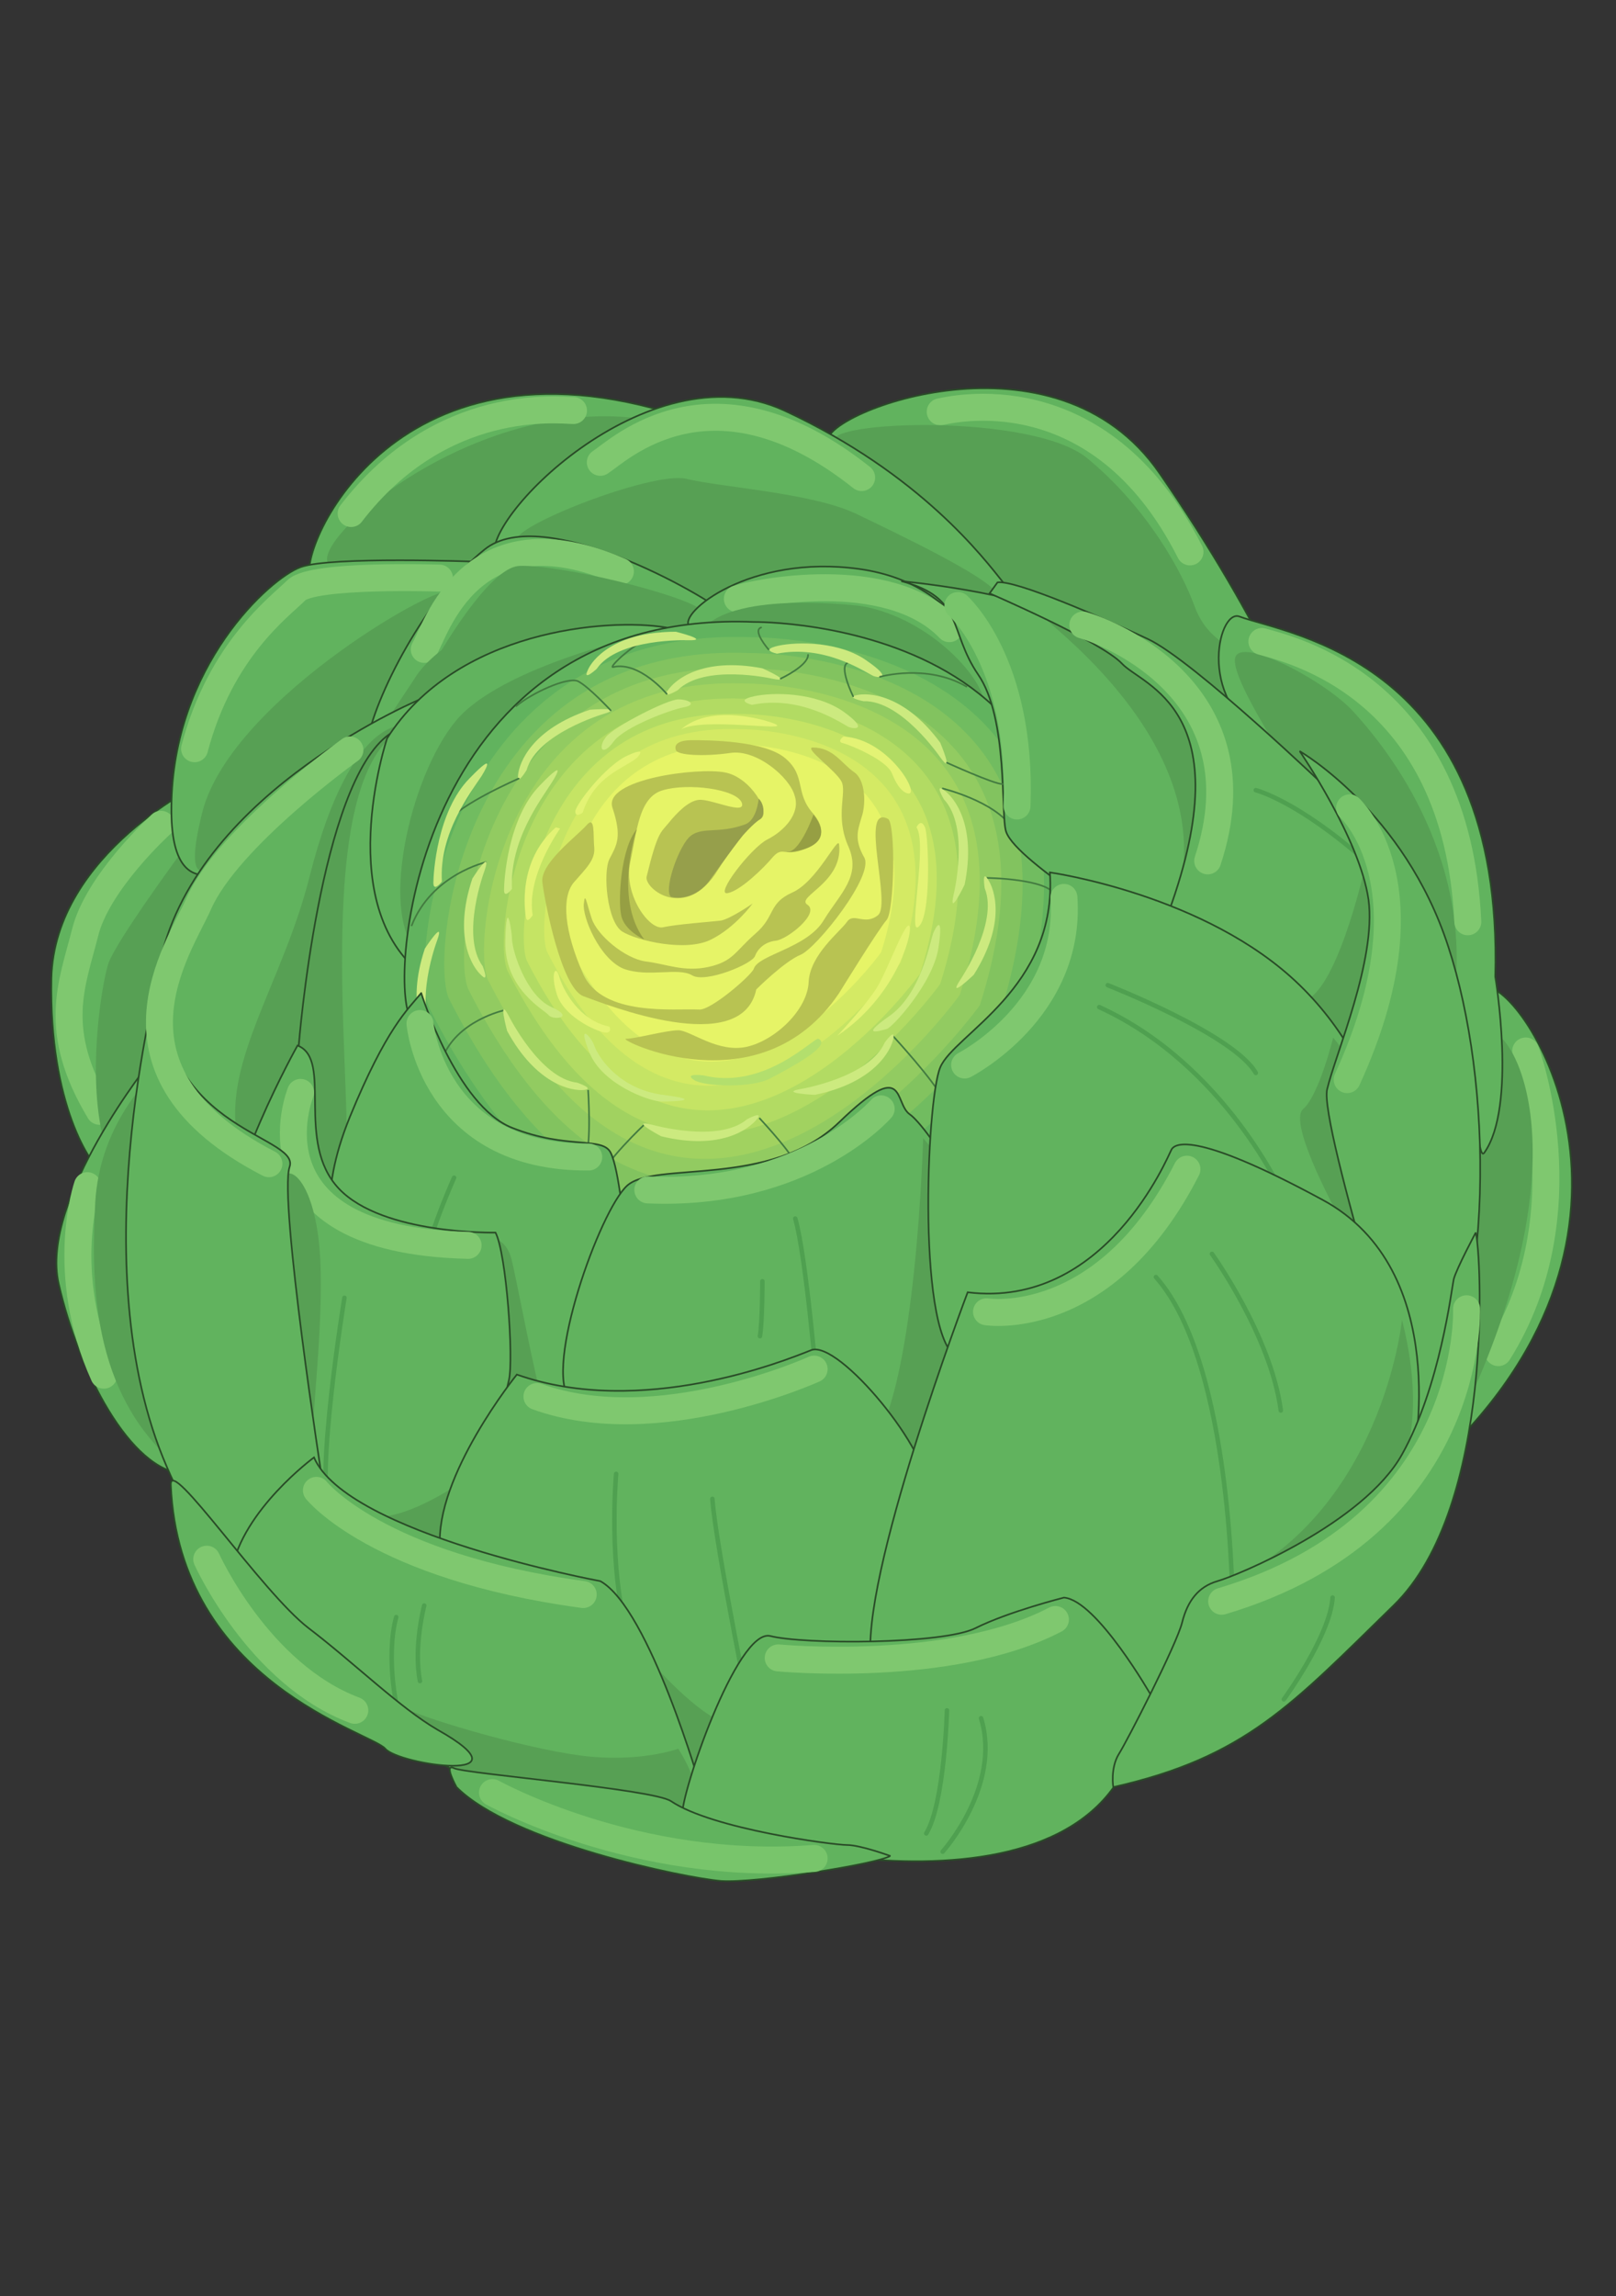<?xml version="1.0" encoding="UTF-8" standalone="no"?>
<svg
   xmlns:dc="http://purl.org/dc/elements/1.1/"
   xmlns:cc="http://creativecommons.org/ns#"
   xmlns:rdf="http://www.w3.org/1999/02/22-rdf-syntax-ns#"
   xmlns:svg="http://www.w3.org/2000/svg"
   xmlns="http://www.w3.org/2000/svg"
   xmlns:sodipodi="http://sodipodi.sourceforge.net/DTD/sodipodi-0.dtd"
   xmlns:inkscape="http://www.inkscape.org/namespaces/inkscape"
   width="88mm"
   height="125mm"
   viewBox="0 0 88 125"
   version="1.1"
   id="svg8821"
   inkscape:version="1.0.2-2 (e86c870879, 2021-01-15)"
   sodipodi:docname="artichoke.svg">
  <rect x="0" y="0" width="88" height="125" fill="#333333" stroke="none"/>
  <defs
     id="defs8815" />
  <sodipodi:namedview
     id="base"
     pagecolor="#ffffff"
     bordercolor="#666666"
     borderopacity="1.0"
     inkscape:pageopacity="0.0"
     inkscape:pageshadow="2"
     inkscape:zoom="0.49497475"
     inkscape:cx="441.63153"
     inkscape:cy="486.62968"
     inkscape:document-units="mm"
     inkscape:current-layer="layer1"
     inkscape:document-rotation="0"
     showgrid="false"
     inkscape:window-width="1267"
     inkscape:window-height="1040"
     inkscape:window-x="234"
     inkscape:window-y="0"
     inkscape:window-maximized="0" />
  <g
     inkscape:label="Layer 1"
     inkscape:groupmode="layer"
     id="layer1">
    <switch
       transform="matrix(0.309,0,0,0.309,2.755,21.146)"
       id="switch1373">
      <g
         id="g1371">
        <path
           d="m 27.091,69.277 c 0,0 -26.41,12.453 -26.948,34.679 -0.429,22.329 7.085,33.173 9.019,34.142 1.933,0.858 24.693,-44.128 17.929,-68.821 z"
           fill="#61b35e"
           fill-rule="evenodd"
           stroke="#294b27"
           stroke-miterlimit="2.414"
           stroke-width="0.288"
           id="path1067" />
        <path
           d="m 19.468,76.793 c 0,0 -11.272,10.2 -13.42,19.218 -2.254,8.911 -6.012,17.07 2.577,31.349"
           fill="none"
           stroke="#7fc86f"
           stroke-linecap="round"
           stroke-miterlimit="2.414"
           stroke-width="4.752"
           id="path1069" />
        <path
           d="m 23.441,81.195 c 0,0 -12.132,16.426 -13.313,20.292 -1.181,3.866 -3.865,20.291 -0.537,31.886 3.436,11.702 13.636,-30.169 15.031,-34.999 1.395,-4.939 5.368,-19.11 -1.181,-17.179 z"
           fill="#57a054"
           fill-rule="evenodd"
           id="path1071" />
        <path
           d="M 45.879,33.42 C 43.088,29.877 59.406,-11.672 110.833,4.86 162.045,21.287 58.548,48.879 45.879,33.42 Z"
           fill="#61b35e"
           fill-rule="evenodd"
           stroke="#294b27"
           stroke-miterlimit="2.414"
           stroke-width="0.288"
           id="path1073" />
        <path
           d="M 105.25,5.504 C 74.007,0.458 43.302,28.801 49.529,31.272 87.964,45.658 107.504,5.828 105.25,5.504 Z"
           fill="#57a054"
           fill-rule="evenodd"
           id="path1075" />
        <path
           d="m 74.975,30.521 c 0,0 -25.659,-0.967 -30.92,0.966 C 38.687,33.42 21.509,48.879 21.294,73.68 20.757,114.263 73.579,40.183 74.975,30.521 Z"
           fill="#61b35e"
           fill-rule="evenodd"
           stroke="#294b27"
           stroke-miterlimit="2.414"
           stroke-width="0.288"
           id="path1077" />
        <path
           d="M 70.359,36.104 C 71.11,32.667 32.03,54.356 26.769,74.539 23.227,88.602 27.735,84.523 28.916,84.31 30.205,83.987 66.063,56.18 70.359,36.104 Z"
           fill="#57a054"
           fill-rule="evenodd"
           id="path1079" />
        <path
           d="m 137.03,9.154 c -0.646,-4.83 40.045,-20.827 58.405,5.799 18.466,26.732 26.73,47.453 27.161,51.425 0.537,3.866 -82.667,-36.824 -85.566,-57.224 z"
           fill="#61b35e"
           fill-rule="evenodd"
           stroke="#294b27"
           stroke-miterlimit="2.414"
           stroke-width="0.288"
           id="path1081" />
        <path
           d="m 156.78,4.109 c 1.396,-0.214 27.914,-7.194 44.02,24.692"
           fill="none"
           stroke="#7fc86f"
           stroke-linecap="round"
           stroke-miterlimit="2.414"
           stroke-width="4.752"
           id="path1083" />
        <path
           d="m 138.21,9.37 c -2.146,-3.65 34.679,-5.045 44.448,2.899 10.95,9.018 16.963,20.613 18.896,25.981 1.931,5.261 4.939,6.012 6.119,7.729 1.18,1.717 13.526,15.246 13.526,19.325 0,4.188 -9.232,-4.293 -12.345,-6.226 C 205.633,57.146 151.415,31.916 138.21,9.37 Z"
           fill="#57a054"
           fill-rule="evenodd"
           id="path1085" />
        <path
           d="m 252.23,105.67 c 5.37,-3.65 34.786,38.221 -3.435,78.804 -36.826,39.187 -8.268,-71.074 3.435,-78.804 z"
           fill="#61b35e"
           fill-rule="evenodd"
           stroke="#294b27"
           stroke-miterlimit="2.414"
           stroke-width="0.288"
           id="path1087" />
        <path
           d="m 259.96,116.73 c 0,0 10.629,28.558 -4.832,53.145"
           fill="none"
           stroke="#7fc86f"
           stroke-linecap="round"
           stroke-miterlimit="2.414"
           stroke-width="4.752"
           id="path1089" />
        <path
           d="m 253.84,113.62 c 2.898,-1.289 16.749,18.358 -3.328,63.558 0,0 -9.021,-58.083 3.328,-63.558 z"
           fill="#57a054"
           fill-rule="evenodd"
           id="path1091" />
        <path
           d="m 209.5,40.183 c 8.587,3.22 46.595,7.729 45.091,63.451 0,0 3.865,22.867 -1.932,31.027 -1.61,2.255 -1.504,-20.398 -5.369,-30.49 C 246.109,100.95 228.932,67.775 215.297,61.976 201.771,56.18 205.634,38.786 209.5,40.183 Z"
           fill="#61b35e"
           fill-rule="evenodd"
           stroke="#294b27"
           stroke-miterlimit="2.414"
           stroke-width="0.288"
           id="path1093" />
        <path
           d="m 208.747,47.484 c 0.966,-3.973 16.212,4.293 20.828,9.447 4.615,5.045 21.367,24.479 17.715,51.104 0,0.001 -40.152,-53.575 -38.543,-60.551 z"
           fill="#57a054"
           fill-rule="evenodd"
           id="path1095" />
        <path
           d="m 78.41,29.983 c -3.436,-6.012 26.626,-37.254 50.89,-26.088 24.048,11.165 35.214,26.088 38.649,30.383 3.33,4.401 -72.145,26.197 -89.539,-4.295 z"
           fill="#61b35e"
           fill-rule="evenodd"
           stroke="#294b27"
           stroke-miterlimit="2.414"
           stroke-width="0.288"
           id="path1097" />
        <path
           d="m 82.275,26.869 c -1.825,-2.253 23.728,-12.345 29.738,-10.949 6.12,1.502 22.117,2.469 29.847,6.121 7.625,3.648 23.084,11.058 24.802,13.956 1.718,3.006 -70.644,8.694 -84.387,-9.128 z"
           fill="#57a054"
           fill-rule="evenodd"
           id="path1099" />
        <path
           d="M 119.32,39.968 C 115.24,36.318 86.682,20.106 76.483,28.375 66.283,36.533 56.943,54.461 55.654,62.943 49.857,100.52 119.32,39.968 119.32,39.968 Z"
           fill="#61b35e"
           fill-rule="evenodd"
           stroke="#294b27"
           stroke-miterlimit="2.414"
           stroke-width="0.288"
           id="path1101" />
        <path
           d="m 65.849,45.98 c 2.04,-3.328 8.16,-25.337 34.57,-13.742"
           fill="none"
           stroke="#7fc86f"
           stroke-linecap="round"
           stroke-miterlimit="2.414"
           stroke-width="4.752"
           id="path1103" />
        <path
           d="m 62.091,58.971 c 0.752,-2.575 13.635,-27.376 20.507,-27.699 6.979,-0.322 29.095,5.045 32.208,7.836 3.221,2.792 -6.764,5.261 -8.911,5.583 -2.148,0.431 -43.804,14.28 -43.804,14.28 z"
           fill="#57a054"
           fill-rule="evenodd"
           id="path1105" />
        <path
           d="m 115.66,40.183 c 0,0 -12.347,-6.012 -19.647,-4.724 -7.193,1.18 -25.874,6.441 -31.672,15.353 -5.798,9.019 -8.481,10.736 -6.549,21.58 0,0 57.224,-26.841 57.868,-32.209 z"
           fill="#57a054"
           fill-rule="evenodd"
           id="path1107" />
        <path
           d="m 112.55,41.901 c -2.039,-2.255 10.629,-12.775 29.954,-10.091 19.325,2.684 27.27,19.753 21.795,37.898 0,0 -37.792,-11.811 -51.749,-27.807 z"
           fill="#61b35e"
           fill-rule="evenodd"
           stroke="#294b27"
           stroke-miterlimit="2.414"
           stroke-width="0.288"
           id="path1109" />
        <path
           d="m 121.03,37.07 c 2.577,-0.966 26.518,-6.012 37.36,5.259"
           fill="none"
           stroke="#7fc86f"
           stroke-linecap="round"
           stroke-miterlimit="2.414"
           stroke-width="4.752"
           id="path1111" />
        <path
           d="m 164.51,55.966 c 0.538,-4.189 -9.233,-15.461 -21.58,-17.609 0,0 -22.223,-2.897 -28.021,4.081 0,0 48.313,21.256 49.601,13.528 z"
           fill="#57a054"
           fill-rule="evenodd"
           id="path1113" />
        <path
           d="m 65.849,54.46 c 0,0 -39.723,16.105 -46.487,46.274 -1.826,7.73 4.938,50.354 23.727,51.318 33.817,1.612 22.76,-97.592 22.76,-97.592 z"
           fill="#61b35e"
           fill-rule="evenodd"
           stroke="#294b27"
           stroke-miterlimit="2.414"
           stroke-width="0.288"
           id="path1115" />
        <path
           d="m 63.165,59.401 c 0,0 -9.985,-3.115 -17.5,26.519 -4.617,18.465 -15.246,32.529 -12.776,45.844 C 35.25,145.075 50.604,150.98 52,137.13 53.502,123.066 45.235,66.378 63.165,59.401 Z"
           fill="#57a054"
           fill-rule="evenodd"
           id="path1117" />
        <path
           d="M 108.471,42.116 C 98.165,40.397 71.432,42.545 59.3,61.655 c 0,0 -10.2,30.6 7.301,42.409 17.392,11.917 43.266,-61.734 41.87,-61.948 z"
           fill="#61b35e"
           fill-rule="evenodd"
           stroke="#294b27"
           stroke-miterlimit="2.414"
           stroke-width="0.288"
           id="path1119" />
        <path
           d="m 106.22,43.081 c 0,0 -26.519,5.583 -34.785,15.461 -8.267,9.985 -13.851,35.106 -6.12,41.442 7.837,6.334 42.408,-41.656 40.905,-56.903 z"
           fill="#57a054"
           fill-rule="evenodd"
           id="path1121" />
        <path
           d="m 63.379,110.93 c -4.08,-7.943 1.933,-72.147 60.552,-69.783 0,0 73.973,-0.967 50.246,73.113 0.001,0 -63.881,89.002 -110.8,-3.33 z"
           fill="#61b35e"
           fill-rule="evenodd"
           stroke="#294b27"
           stroke-miterlimit="2.414"
           stroke-width="0.288"
           id="path1123" />
        <path
           d="m 170.64,112.44 c 0,0 -59.694,83.42 -103.82,-3.114 -3.757,-7.515 1.825,-67.637 56.795,-65.491 -10e-4,0 69.355,-0.856 47.024,68.605 z"
           fill="#71bc60"
           fill-rule="evenodd"
           id="path1125" />
        <path
           d="m 167.2,110.61 c 0,0 -55.829,77.839 -96.948,-3.004 -3.543,-6.98 1.718,-63.129 53.036,-60.982 0,0 64.633,-0.86 43.912,63.986 z"
           fill="#82c35f"
           fill-rule="evenodd"
           id="path1127" />
        <path
           d="m 163.76,108.68 c 0,0 -51.855,72.254 -90.076,-2.684 -3.328,-6.549 1.61,-58.728 49.171,-56.686 0,0 60.122,-0.86 40.905,59.37 z"
           fill="#92cb61"
           fill-rule="evenodd"
           id="path1129" />
        <path
           d="m 160.22,106.86 c 0,0 -47.777,66.67 -83.099,-2.579 -3.006,-5.903 1.503,-54.109 45.414,-52.283 0,0 55.506,-0.753 37.685,54.862 z"
           fill="#a1d260"
           fill-rule="evenodd"
           id="path1131" />
        <path
           d="m 156.78,104.92 c 0,0 -43.911,61.196 -76.227,-2.257 -2.791,-5.581 1.396,-49.708 41.656,-47.99 10e-4,0 50.783,-0.751 34.571,50.247 z"
           fill="#b2db63"
           fill-rule="evenodd"
           id="path1133" />
        <path
           d="m 153.24,103.1 c 0,0 -39.832,55.613 -69.249,-2.146 -2.469,-4.939 1.288,-45.093 37.898,-43.591 0.001,0 46.167,-0.643 31.351,45.737 z"
           fill="#c5e464"
           fill-rule="evenodd"
           id="path1135" />
        <path
           d="m 149.81,101.16 c 0,0 -35.858,50.03 -62.27,-1.824 -2.255,-4.51 1.073,-40.691 34.141,-39.296 0,0 41.443,-0.536 28.129,41.12 z"
           fill="#d4ea64"
           fill-rule="evenodd"
           id="path1137" />
        <path
           d="m 90.972,97.621 c -2.04,-3.973 0.966,-36.073 30.276,-34.891 0,0 36.932,-0.429 25.121,36.61 0,0 -31.885,44.446 -55.397,-1.719 z"
           fill="#e6f467"
           fill-rule="evenodd"
           id="path1139" />
        <path
           d="m 80.021,109.54 c 0,0 -8.589,1.826 -11.059,8.698"
           fill="none"
           stroke="#437b40"
           stroke-miterlimit="2.414"
           stroke-width="0.288"
           id="path1141" />
        <path
           d="m 94.729,123.6 c 0,0 0.645,9.556 -0.537,12.562"
           fill="none"
           stroke="#437b40"
           stroke-miterlimit="2.414"
           stroke-width="0.288"
           id="path1143" />
        <path
           d="m 104.71,129.62 c 0,0 -7.193,6.763 -8.267,10.091"
           fill="none"
           stroke="#437b40"
           stroke-miterlimit="2.414"
           stroke-width="0.288"
           id="path1145" />
        <path
           d="m 68.104,97.3 c 0,0 -4.294,11.38 -0.322,16.748 0,0 1.288,3.115 -0.214,1.717 -1.502,-1.398 -5.047,-6.763 -1.611,-17.071 0,0 3.65,-5.582 2.147,-1.394 z"
           fill="#ccea7f"
           fill-rule="evenodd"
           id="path1147" />
        <path
           d="m 65.312,106.53 c 0,0 6.228,19.86 15.997,23.725 9.663,3.867 15.997,1.506 17.394,4.403 1.503,2.899 2.468,14.063 2.468,14.063 0,0 -10.198,70.645 -39.186,13.421 0,0 -20.828,-5.37 -9.232,-33.819 6.439,-15.675 10.197,-18.896 12.559,-21.793 z"
           fill="#61b35e"
           fill-rule="evenodd"
           stroke="#294b27"
           stroke-miterlimit="2.414"
           stroke-width="0.288"
           id="path1149" />
        <path
           d="m 71.11,139.06 c 0,0 -6.228,13.85 -5.261,17.714"
           fill="none"
           stroke="#4fa050"
           stroke-linecap="round"
           stroke-miterlimit="2.414"
           stroke-width="0.792"
           id="path1151" />
        <path
           d="m 78.088,150.229 c 0.322,-0.859 2.47,0.429 3.114,3.113 0.751,2.684 4.401,22.331 5.368,24.264 0.967,1.933 -20.077,5.045 -8.482,-27.377 z"
           fill="#57a054"
           fill-rule="evenodd"
           id="path1153" />
        <path
           d="m 80.772,174.707 c 0.858,-3.757 -0.43,-22.224 -2.362,-25.981 0,0 -19.862,0.431 -27.592,-7.729 -7.838,-8.267 -0.966,-22.76 -7.301,-25.23 0,0 -13.098,23.298 -13.098,37.148 0,14.062 30.062,110.902 50.353,21.792 z"
           fill="#61b35e"
           fill-rule="evenodd"
           stroke="#294b27"
           stroke-miterlimit="2.414"
           stroke-width="0.288"
           id="path1155" />
        <path
           d="m 51.785,160.21 c 0,0 -5.369,32.851 -2.47,38.221"
           fill="none"
           stroke="#4fa050"
           stroke-linecap="round"
           stroke-miterlimit="2.414"
           stroke-width="0.792"
           id="path1157" />
        <path
           d="m 44.054,124.03 c 0,0 -10.628,25.981 29.525,26.947"
           fill="none"
           stroke="#7fc86f"
           stroke-linecap="round"
           stroke-miterlimit="2.414"
           stroke-width="4.752"
           id="path1159" />
        <path
           d="m 124.9,128.54 c 0,0 4.617,4.937 5.905,7.194"
           fill="none"
           stroke="#437b40"
           stroke-miterlimit="2.414"
           stroke-width="0.288"
           id="path1161" />
        <path
           d="m 91.508,178.143 c -4.616,-5.583 5.261,-33.284 10.093,-37.683 4.832,-4.399 25.229,0.536 37.361,-11.167 12.025,-11.595 9.557,-3.435 12.454,-1.397 2.897,1.935 16.964,21.259 13.636,38.65 -3.438,17.394 -31.887,62.915 -73.544,11.597 z"
           fill="#61b35e"
           fill-rule="evenodd"
           stroke="#294b27"
           stroke-miterlimit="2.414"
           stroke-width="0.288"
           id="path1163" />
        <path
           d="m 135.1,176.21 c 0,0 -1.933,-23.297 -3.866,-29.954"
           fill="none"
           stroke="#4fa050"
           stroke-linecap="round"
           stroke-miterlimit="2.414"
           stroke-width="0.792"
           id="path1165" />
        <path
           d="m 155.92,134.66 -2.146,-2.577 c 0,0 -1.18,43.16 -8.911,54.004 -7.622,10.949 10.844,1.502 11.058,-1.182 0.214,-2.684 11.918,-27.808 -0.001,-50.245 z"
           fill="#57a054"
           fill-rule="evenodd"
           id="path1167" />
        <path
           d="m 157.11,70.459 c 0,0 9.34,2.253 12.347,6.979"
           fill="none"
           stroke="#437b40"
           stroke-miterlimit="2.414"
           stroke-width="0.288"
           id="path1169" />
        <path
           d="m 179.98,88.711 c -3.863,-2.899 -10.629,-7.731 -11.595,-10.629 -0.966,-2.898 0.431,-19.969 -4.939,-27.699 -5.261,-7.731 -2.361,-13.528 -13.528,-16.428 0,0 20.936,1.933 29.097,6.763 8.161,4.83 49.387,22.333 17.929,53.251 z"
           fill="#61b35e"
           fill-rule="evenodd"
           stroke="#294b27"
           stroke-miterlimit="2.414"
           stroke-width="0.288"
           id="path1171" />
        <path
           d="m 175.36,40.397 c -2.362,-0.643 27.914,19.434 24.048,45.523 0,0 21.689,-31.028 -24.048,-45.523 z"
           fill="#57a054"
           fill-rule="evenodd"
           id="path1173" />
        <path
           d="m 225.28,70.781 c 0,0 -23.729,-22.76 -31.889,-26.625 -8.268,-3.866 -23.298,-10.416 -26.518,-9.984 l -1.396,1.933 c 0,0 19.646,8.48 23.299,12.346 3.648,3.973 21.258,8.052 8.268,43.804 0,0 28.236,31.027 32.851,22.329 4.51,-8.696 10.414,-28.128 -4.615,-43.803 z"
           fill="#61b35e"
           fill-rule="evenodd"
           stroke="#294b27"
           stroke-miterlimit="2.414"
           stroke-width="0.288"
           id="path1175" />
        <path
           d="m 212.4,70.781 c 0,0 7.301,1.824 19.434,12.56"
           fill="none"
           stroke="#4fa050"
           stroke-linecap="round"
           stroke-miterlimit="2.414"
           stroke-width="0.792"
           id="path1177" />
        <path
           d="m 231.4,85.274 c 0,0 -4.831,21.26 -10.628,22.655 -5.907,1.502 6.226,11.7 9.661,8.265 3.331,-3.328 5.263,-25.228 0.967,-30.92 z"
           fill="#57a054"
           fill-rule="evenodd"
           id="path1179" />
        <path
           d="m 148.52,114.16 c 0,0 7.301,7.945 8.588,10.844"
           fill="none"
           stroke="#437b40"
           stroke-linecap="round"
           stroke-miterlimit="2.414"
           stroke-width="0.288"
           id="path1181" />
        <path
           d="m 164.94,86.241 c 0,0 10.949,0.108 12.131,3.114"
           fill="none"
           stroke="#437b40"
           stroke-miterlimit="2.414"
           stroke-width="0.288"
           id="path1183" />
        <path
           d="m 160.11,170.84 c -7.514,-2.471 -5.799,-45.415 -3.328,-51.213 2.362,-5.797 20.721,-13.956 19.327,-34.355 0,0 27.59,3.866 44.018,19.862 16.534,15.999 22.76,43.589 3.971,53.145 -19.003,9.661 -58.189,14.493 -63.988,12.561 z"
           fill="#61b35e"
           fill-rule="evenodd"
           stroke="#294b27"
           stroke-miterlimit="2.414"
           stroke-width="0.288"
           id="path1185" />
        <path
           d="m 217.34,142.39 c 0,0 -10.2,-23.191 -32.533,-33.389"
           fill="none"
           stroke="#4fa050"
           stroke-linecap="round"
           stroke-miterlimit="2.414"
           stroke-width="0.792"
           id="path1187" />
        <path
           d="m 226.03,114.37 c 0,0 -2.469,10.091 -5.26,12.562 -3.008,2.362 6.657,19.863 7.623,21.365 0.967,1.286 13.096,-15.14 -2.363,-33.927 z"
           fill="#57a054"
           fill-rule="evenodd"
           id="path1189" />
        <path
           d="m 71.324,193.39 c 0,0 -9.34,6.229 -14.494,5.261 -5.045,-0.859 16.212,19.971 14.494,-5.261 z"
           fill="#57a054"
           fill-rule="evenodd"
           id="path1191" />
        <path
           d="m 154.31,194.14 c 1.183,-6.334 -15.459,-26.626 -20.29,-24.695 -4.831,1.931 -29.954,12.026 -51.854,4.295 0,0 -14.495,17.931 -13.528,30.491 0.967,12.56 62.484,106.18 85.672,-10.091 z"
           fill="#61b35e"
           fill-rule="evenodd"
           stroke="#294b27"
           stroke-miterlimit="2.414"
           stroke-width="0.288"
           id="path1193" />
        <path
           d="m 99.668,191.24 c 0,0 -1.503,16.534 2.146,28.774"
           fill="none"
           stroke="#4fa050"
           stroke-linecap="round"
           stroke-miterlimit="2.414"
           stroke-width="0.792"
           id="path1195" />
        <path
           d="m 123.93,236.76 c 0,0 -6.764,-32.96 -7.3,-41.12"
           fill="none"
           stroke="#4fa050"
           stroke-linecap="round"
           stroke-miterlimit="2.414"
           stroke-width="0.792"
           id="path1197" />
        <path
           d="m 220.13,63.912 c 0,0 18.465,10.627 26.196,34.462 7.729,23.619 8.696,63.235 -4.834,87.928 0,0 -17.928,-56.579 -16.532,-62.805 1.504,-6.334 8.696,-22.762 7.301,-33.391 C 230.757,79.369 220.13,63.912 220.13,63.912 Z"
           fill="#61b35e"
           fill-rule="evenodd"
           stroke="#294b27"
           stroke-miterlimit="2.414"
           stroke-width="0.288"
           id="path1199" />
        <path
           d="m 240.1,188.77 c 0,0 7.192,-33.391 -15.998,-45.844 -23.189,-12.562 -26.195,-9.771 -26.626,-8.698 -0.536,0.968 -11.594,28.023 -35.859,25.017 0,0 -19.324,50.889 -16.961,65.382 2.468,14.495 66.885,27.593 95.444,-35.857 z"
           fill="#61b35e"
           fill-rule="evenodd"
           stroke="#294b27"
           stroke-miterlimit="2.414"
           stroke-width="0.288"
           id="path1201" />
        <path
           d="m 208.32,215.93 c 0,0 0.213,-43.909 -13.526,-59.37"
           fill="none"
           stroke="#4fa050"
           stroke-linecap="round"
           stroke-miterlimit="2.414"
           stroke-width="0.792"
           id="path1203" />
        <path
           d="m 238.16,164.08 c 0,0 -3.436,34.784 -32.531,47.237 0,0 44.126,-1.503 32.531,-47.237 z"
           fill="#57a054"
           fill-rule="evenodd"
           id="path1205" />
        <path
           d="m 17.859,118.24 c 0,0 -19.863,24.692 -16.427,39.509 3.435,15.137 12.561,33.067 22.223,33.496 9.663,0.537 -5.796,-73.005 -5.796,-73.005 z"
           fill="#61b35e"
           fill-rule="evenodd"
           stroke="#294b27"
           stroke-miterlimit="2.414"
           stroke-width="0.288"
           id="path1207" />
        <path
           d="m 6.478,140.46 c 0,0 -5.26,15.244 2.899,33.389"
           fill="none"
           stroke="#7fc86f"
           stroke-linecap="round"
           stroke-miterlimit="2.414"
           stroke-width="4.752"
           id="path1209" />
        <path
           d="m 17.321,121.349 c -1.396,1.933 -8.696,9.447 -9.448,22.009 -0.644,12.562 -0.965,31.887 12.562,44.771 z"
           fill="#57a054"
           fill-rule="evenodd"
           id="path1211" />
        <path
           d="m 41.371,138.52 c 1.933,-1.396 6.012,3.866 6.228,17.072 0.321,13.419 -2.363,31.78 -1.503,36.61 1.072,4.831 -8.59,-50.783 -4.725,-53.682 z"
           fill="#57a054"
           fill-rule="evenodd"
           id="path1213" />
        <path
           d="m 47.919,192.64 c 0,0 -7.73,-49.708 -5.797,-55.506 1.933,-5.798 -25.016,-6.334 -22.546,-35.857 0,0 -14.279,51.21 0.214,87.069 14.602,35.752 26.197,9.664 28.129,4.294 z"
           fill="#61b35e"
           fill-rule="evenodd"
           stroke="#294b27"
           stroke-miterlimit="2.414"
           stroke-width="0.288"
           id="path1215" />
        <path
           d="m 105.57,224.09 c 0,0 8.912,10.2 13.528,10.951 4.616,0.644 -4.08,12.56 -6.334,11.809 -2.147,-0.751 -7.194,-22.76 -7.194,-22.76 z"
           fill="#57a054"
           fill-rule="evenodd"
           id="path1217" />
        <path
           d="m 114.7,246.96 c 0,0 -9.126,-31.994 -17.821,-36.826 0,0 -44.662,-8.267 -50.461,-21.795 0,0 -12.561,9.233 -14.494,19.862 -1.933,10.629 31.457,32.424 44.556,37.792 13.098,5.262 37.254,10.092 38.22,0.967 z"
           fill="#61b35e"
           fill-rule="evenodd"
           stroke="#294b27"
           stroke-miterlimit="2.414"
           stroke-width="0.288"
           id="path1219" />
        <path
           d="m 62.628,236.55 c -1.932,-2.468 -3.543,-13.528 -1.719,-20.076"
           fill="none"
           stroke="#4fa050"
           stroke-linecap="round"
           stroke-miterlimit="2.414"
           stroke-width="0.792"
           id="path1221" />
        <path
           d="m 110.62,239.66 c 0,0 -6.979,2.579 -17.393,1.182 -10.414,-1.397 -29.095,-6.979 -31.457,-8.696 -2.47,-1.611 8.374,11.38 11.81,12.56 3.436,1.18 52.715,20.184 37.04,-5.046 z"
           fill="#57a054"
           fill-rule="evenodd"
           id="path1223" />
        <path
           d="m 194.04,230.43 c 0,0 -9.663,-16.963 -15.46,-17.392 0,0 -9.769,2.468 -15.567,5.368 -5.798,2.9 -30.384,2.899 -36.182,1.396 -5.905,-1.396 -15.997,28.558 -15.46,31.458 0.43,2.899 67.639,22.329 79.233,-11.167 z"
           fill="#61b35e"
           fill-rule="evenodd"
           stroke="#294b27"
           stroke-miterlimit="2.414"
           stroke-width="0.288"
           id="path1225" />
        <path
           d="m 147.979,258.556 c -2.359,1.397 -23.618,4.832 -29.846,4.403 -6.334,-0.538 -36.825,-6.765 -46.594,-16.534 0,0 -2.362,-4.294 -0.43,-3.328 1.932,0.966 35,3.65 38.221,5.798 7.301,4.937 28.665,7.729 31.025,7.729 2.366,10e-4 7.624,1.932 7.624,1.932 z"
           fill="#61b35e"
           fill-rule="evenodd"
           stroke="#294b27"
           stroke-miterlimit="2.414"
           stroke-width="0.288"
           id="path1227" />
        <path
           d="m 77.873,247.39 c 0,0 25.231,14.064 56.688,11.595"
           fill="none"
           stroke="#78c56b"
           stroke-linecap="round"
           stroke-miterlimit="2.414"
           stroke-width="4.752"
           id="path1229" />
        <path
           d="m 251.155,148.725 c 0.967,3.328 3.436,48.313 -14.492,65.706 -17.932,17.501 -26.09,26.732 -49.39,31.994 0,0 -0.535,-3.328 0.967,-5.797 1.506,-2.362 10.2,-19.325 11.166,-23.19 0.966,-3.865 2.899,-6.334 6.228,-7.301 3.437,-0.966 25.767,-10.2 32.531,-22.331 6.764,-12.131 8.696,-28.987 9.125,-30.92 0.537,-1.933 3.865,-8.161 3.865,-8.161 z"
           fill="#61b35e"
           fill-rule="evenodd"
           stroke="#294b27"
           stroke-miterlimit="2.414"
           stroke-width="0.288"
           id="path1231" />
        <path
           d="m 21.187,193.17 c -0.215,-5.261 15.997,18.896 24.264,25.23 8.159,6.226 16.104,14.064 22.76,17.93 16.963,9.554 -6.763,6.226 -9.232,3.326 -2.469,-2.9 -36.289,-11.593 -37.792,-46.486 z"
           fill="#61b35e"
           fill-rule="evenodd"
           stroke="#294b27"
           stroke-miterlimit="2.414"
           stroke-width="0.288"
           id="path1233" />
        <path
           d="m 27.521,206.27 c 0,0 9.125,20.292 26.088,26.625"
           fill="none"
           stroke="#7fc86f"
           stroke-linecap="round"
           stroke-miterlimit="2.414"
           stroke-width="4.752"
           id="path1235" />
        <path
           d="m 105.036,86.025 c -0.43,2.148 6.978,7.945 12.561,-1.18 1.825,-2.897 5.583,-8.052 7.517,-9.018 1.934,-0.966 -1.719,-7.301 -6.228,-8.161 -4.724,-0.966 -21.58,1.182 -19.862,6.228 1.718,5.154 0.753,6.55 -0.537,9.018 -1.181,2.362 -0.429,11.058 2.255,12.777 2.577,1.611 11.272,3.65 15.675,1.396 4.295,-2.146 7.301,-6.334 7.301,-6.334 0,0 -3.865,2.684 -5.583,3.006 -1.718,0.214 -7.838,0.645 -10.199,1.182 -2.469,0.536 -6.978,-5.799 -5.797,-11.382 1.181,-5.475 1.503,-11.595 5.797,-12.775 4.402,-1.289 12.776,-0.215 13.851,2.148 0.965,2.467 -5.584,-0.753 -7.623,-0.431 -1.825,0.214 -3.866,2.362 -5.262,4.08 -1.396,1.718 -1.934,1.503 -3.866,9.446 z"
           fill="#b8c352"
           fill-rule="evenodd"
           id="path1237" />
        <path
           d="m 124.791,72.284 c 0,0 -0.323,3.759 -2.362,4.51 -4.938,1.824 -7.838,0.213 -9.985,2.362 -2.039,2.255 -4.401,9.34 -3.112,10.415 0,0 3.65,1.073 6.655,-2.686 0,0 3.973,-5.583 6.013,-8.159 0,0 2.041,-2.255 3.006,-2.792 0.966,-0.642 0.751,-2.791 -0.215,-3.65 z"
           fill="#969f4b"
           fill-rule="evenodd"
           id="path1239" />
        <path
           d="m 119.315,88.924 c -2.362,0.431 4.079,-7.945 6.979,-9.447 3.006,-1.502 5.904,-4.617 4.831,-7.73 -0.858,-3.221 -6.764,-8.267 -11.381,-7.516 -4.509,0.644 -9.34,0.431 -9.555,-0.538 -0.322,-0.965 0.43,-1.718 2.898,-1.718 2.361,0 12.776,0 16.427,3.222 3.65,3.113 1.61,6.012 4.831,9.663 3.113,3.65 0.645,5.583 -2.147,6.549 -2.898,0.966 -3.221,-0.753 -4.938,1.18 -1.611,1.934 -5.691,5.907 -7.945,6.335 z"
           fill="#b8c352"
           fill-rule="evenodd"
           id="path1241" />
        <path
           d="m 138.962,80.337 c -0.214,-1.611 -3.864,6.548 -8.267,8.481 -4.294,1.933 -2.898,4.188 -6.549,7.3 -3.543,3.113 -3.865,4.833 -8.16,5.797 -4.4,0.968 -7.516,-0.536 -11.165,-0.964 -3.651,-0.538 -8.481,-4.619 -9.447,-7.516 -0.966,-2.897 -1.182,-4.833 -1.396,-2.684 -0.321,2.255 2.684,9.663 6.979,11.487 4.401,1.611 9.662,-0.322 12.131,1.182 2.361,1.396 10.629,-2.04 11.059,-3.435 0.537,-1.395 1.825,-2.47 3.65,-2.684 2.04,-0.215 7.837,-4.832 5.582,-6.334 -2.148,-1.397 6.335,-3.867 5.583,-10.63 z"
           fill="#b8c352"
           fill-rule="evenodd"
           id="path1243" />
        <path
           d="m 134.346,63.265 c -1.718,0 4.08,4.081 5.047,6.012 0.964,1.933 -1.182,6.014 1.182,11.38 2.359,5.263 -1.397,8.267 -4.296,12.991 -2.899,4.941 -11.595,6.121 -12.347,8.589 -0.43,1.182 -7.622,7.409 -9.663,7.194 -4.401,-0.213 -16.963,1.289 -20.398,-6.228 -3.328,-7.514 -3.865,-13.419 -1.718,-16.104 2.255,-2.577 3.865,-4.079 3.651,-6.226 -0.216,-2.148 0.214,-5.799 -1.396,-3.868 -1.719,1.933 -8.267,6.765 -7.729,10.093 0.429,3.435 3.327,18.465 7.192,19.969 3.865,1.396 27.915,11.058 30.491,-1.182 0,0 4.938,-4.937 7.837,-6.119 2.792,-1.18 13.1,-14.065 11.166,-17.178 -1.824,-3.222 -1.074,-4.832 -0.431,-7.085 0.753,-2.146 0.753,-6.548 -1.394,-7.945 -2.147,-1.5 -3.651,-4.293 -7.194,-4.293 z"
           fill="#b8c352"
           fill-rule="evenodd"
           id="path1245" />
        <path
           d="m 147.551,75.827 c -5.046,-2.577 0.645,14.923 -1.718,16.963 -2.361,1.931 -4.293,-0.536 -5.477,1.18 -1.184,1.716 -6.548,5.798 -6.762,10.629 -0.216,4.832 -5.798,10.202 -10.845,11.382 -5.153,1.182 -9.983,-2.899 -12.131,-2.899 -2.148,0 -7.515,1.502 -9.233,1.502 -1.718,0 23.728,12.562 37.576,-8.05 0,0 6.871,-11.167 8.375,-12.886 1.396,-1.609 1.61,-17.177 0.215,-17.821 z"
           fill="#b8c352"
           fill-rule="evenodd"
           id="path1247" />
        <path
           d="m 151.42,94.938 c 0.322,1.717 -2.684,12.346 -12.775,19.109 0,0 5.046,-5.368 6.979,-8.482 1.933,-3.114 5.367,-12.775 5.796,-10.627 z"
           fill="#e3f374"
           fill-rule="evenodd"
           id="path1249" />
        <path
           d="m 152.812,94.938 c -1.61,0.964 1.72,-14.817 -0.213,-17.607 0,0 0.749,-1.719 1.502,0 0.643,1.609 1.179,16.21 -1.289,17.607 z"
           fill="#e3f374"
           fill-rule="evenodd"
           id="path1251" />
        <path
           d="m 150.665,71.21 c 3.328,1.61 -2.577,-9.447 -10.951,-9.878 0,0 -1.288,0.968 0,1.182 1.181,0.322 7.623,2.899 8.588,5.368 0.967,2.469 1.932,3.115 2.363,3.328 z"
           fill="#e3f374"
           fill-rule="evenodd"
           id="path1253" />
        <path
           d="m 127.582,59.079 c 3.436,1.502 -12.562,-1.182 -16.426,0.965 0,0 1.932,-1.931 5.797,-2.362 3.865,-0.536 8.911,0.646 10.629,1.397 z"
           fill="#e3f374"
           fill-rule="evenodd"
           id="path1255" />
        <path
           d="m 103.318,65.091 c -2.361,1.933 -7.408,3.113 -9.556,9.663 0,0 -1.287,0.966 -1.287,-0.215 0,-1.181 5.366,-8.161 9.232,-9.876 3.759,-1.72 1.611,0.428 1.611,0.428 z"
           fill="#e3f374"
           fill-rule="evenodd"
           id="path1257" />
        <path
           d="m 89.576,103.419 c 0.645,2.469 3.543,7.945 8.91,9.018 0,0 0.646,1.396 -1.181,0.967 -2.04,-0.538 -6.871,-3.006 -8.052,-6.548 -1.18,-3.652 -0.321,-5.37 0.323,-3.437 z"
           fill="#e3f374"
           fill-rule="evenodd"
           id="path1259" />
        <path
           d="m 89.79,77.544 c 0,0 -6.012,8.376 -4.831,15.246 0,0 -0.966,1.611 -1.181,0.429 -0.215,-1.182 -1.503,-9.983 5.261,-15.888 z"
           fill="#e3f374"
           fill-rule="evenodd"
           id="path1261" />
        <path
           d="m 88.287,69.493 c -1.825,2.899 -7.408,10.091 -6.979,18.681 0,0 -1.396,1.824 -1.396,0.213 0,-1.715 0.645,-12.667 6.335,-18.465 5.477,-5.69 2.04,-0.429 2.04,-0.429 z"
           fill="#ccea7f"
           fill-rule="evenodd"
           id="path1263" />
        <path
           d="m 81.309,96.87 c 0,2.255 2.577,10.2 6.979,12.133 4.295,1.931 0.216,2.361 -0.536,1.395 -0.645,-0.859 -7.838,-4.51 -7.623,-13.097 0.214,-8.377 1.18,-1.289 1.18,-0.431 z"
           fill="#ccea7f"
           fill-rule="evenodd"
           id="path1265" />
        <path
           d="m 95.804,115.765 c 0.857,2.362 4.615,7.731 12.131,8.696 7.515,0.966 1.933,1.182 -0.215,1.182 -2.254,0 -10.629,-3.114 -12.776,-8.696 -2.256,-5.583 0.43,-2.577 0.86,-1.182 z"
           fill="#ccea7f"
           fill-rule="evenodd"
           id="path1267" />
        <path
           d="m 135.313,114.583 c -0.752,-0.32 -9.448,9.127 -20.292,6.443 0,0 -3.435,-0.429 -1.718,0.751 1.718,1.289 10.414,1.504 13.527,-0.215 3.221,-1.716 11.059,-5.797 8.483,-6.979 z"
           fill="#b3df6d"
           fill-rule="evenodd"
           id="path1269" />
        <path
           d="m 155.496,96.118 c -0.538,1.611 -2.148,10.629 -7.73,14.493 -5.476,3.866 -1.396,2.471 -0.429,2.255 0.965,-0.214 8.159,-8.052 9.125,-14.277 0.967,-6.335 -0.537,-3.651 -0.966,-2.471 z"
           fill="#ccea7f"
           fill-rule="evenodd"
           id="path1271" />
        <path
           d="m 159.15,89.14 c 0,0 2.898,-11.809 -1.718,-16.748 0,0 -1.718,-2.899 0,-1.611 1.718,1.18 5.797,6.012 3.65,16.641 0.001,0 -2.898,6.013 -1.932,1.718 z"
           fill="#ccea7f"
           fill-rule="evenodd"
           id="path1273" />
        <path
           d="m 140.574,59.615 c -1.72,-0.966 -8.698,-5.581 -16.964,-3.866 0,0 -3.114,-0.751 0.321,-1.502 3.328,-0.751 10.844,-0.751 15.782,2.684 4.618,3.328 1.827,3.113 0.861,2.684 z"
           fill="#ccea7f"
           fill-rule="evenodd"
           id="path1275" />
        <path
           d="m 111.586,56.18 c -2.363,0.429 -10.416,3.435 -12.348,6.012 -1.933,2.684 -2.898,1.289 -1.396,-0.751 1.396,-1.826 10.845,-6.656 12.777,-6.656 1.932,0 3.328,0.964 0.967,1.395 z"
           fill="#ccea7f"
           fill-rule="evenodd"
           id="path1277" />
        <path
           d="m 134.453,75.076 c 0,0 -2.255,6.334 -4.402,6.55 -2.254,0.213 9.663,0.213 4.402,-6.55 z"
           fill="#969f43"
           fill-rule="evenodd"
           id="path1279" />
        <path
           d="m 103.32,77.653 c 0,0 -4.187,12.022 1.288,19.432 0,0 -3.649,-1.611 -4.079,-4.402 -0.538,-2.79 0,-11.808 2.791,-15.03 z"
           fill="#969f43"
           fill-rule="evenodd"
           id="path1281" />
        <path
           d="m 160.33,104.17 c 0,0 6.763,-9.986 4.294,-16.105 0,0 -0.537,-3.328 0.536,-1.61 1.18,1.717 3.328,7.623 -2.469,16.856 0,-0.001 -4.832,4.616 -2.361,0.859 z"
           fill="#ccea7f"
           fill-rule="evenodd"
           id="path1283" />
        <path
           d="m 132.41,123.39 c 0,0 11.918,-2.04 14.601,-8.16 0,0 1.933,-2.684 1.505,-0.645 -0.428,2.039 -3.33,7.731 -13.851,9.878 0,0 -6.656,-0.322 -2.255,-1.073 z"
           fill="#ccea7f"
           fill-rule="evenodd"
           id="path1285" />
        <path
           d="m 106,129.72 c 0,0 11.702,3.328 16.747,-0.967 0,0 3.007,-1.61 1.718,0 -1.289,1.61 -6.227,5.583 -16.854,3.008 -0.001,0 -5.906,-3.117 -1.611,-2.041 z"
           fill="#ccea7f"
           fill-rule="evenodd"
           id="path1287" />
        <path
           d="m 80.772,110.61 c 0,0 5.476,10.951 12.024,11.704 0,0 3.221,1.073 1.181,1.287 -2.146,0.217 -8.374,-0.964 -13.527,-10.412 0,0 -1.718,-6.443 0.322,-2.579 z"
           fill="#ccea7f"
           fill-rule="evenodd"
           id="path1289" />
        <path
           d="m 76.8,83.45 c 0,0 -9.663,2.148 -13.205,11.271"
           fill="none"
           stroke="#437b40"
           stroke-miterlimit="2.414"
           stroke-width="0.288"
           id="path1291" />
        <path
           d="m 76.479,84.952 c 0,0 -4.295,11.38 -0.323,16.856 0,0 1.181,3.006 -0.214,1.611 -1.611,-1.395 -5.046,-6.763 -1.611,-17.07 0,0 3.542,-5.583 2.148,-1.397 z"
           fill="#ccea7f"
           fill-rule="evenodd"
           id="path1293" />
        <path
           d="m 97.413,57.36 c 0,0 -11.702,3.435 -13.527,9.878 0,0 -1.717,2.899 -1.503,0.859 0.215,-2.148 2.362,-8.053 12.668,-11.488 0,0 6.657,-0.538 2.362,0.751 z"
           fill="#ccea7f"
           fill-rule="evenodd"
           id="path1295" />
        <path
           d="m 127.15,51.134 c 0,0 -11.917,-2.684 -16.641,2.04 0,0 -2.898,1.718 -1.718,0 1.18,-1.718 5.904,-5.905 16.641,-3.864 0.001,0 6.013,2.684 1.718,1.824 z"
           fill="#ccea7f"
           fill-rule="evenodd"
           id="path1297" />
        <path
           d="m 156.78,64.984 c 0,0 -6.872,-10.093 -13.528,-9.877 0,0 -3.22,-0.646 -1.18,-1.073 1.933,-0.431 8.267,-0.324 14.708,8.372 0,0 2.577,6.12 0,2.578 z"
           fill="#ccea7f"
           fill-rule="evenodd"
           id="path1299" />
        <path
           d="m 96.877,13.02 c 3.328,-2.146 19.755,-18.251 46.057,2.684"
           fill="none"
           stroke="#7fc86f"
           stroke-linecap="round"
           stroke-miterlimit="2.414"
           stroke-width="4.752"
           id="path1301" />
        <path
           d="M 92.152,3.895 C 89.79,3.895 68.962,1.209 52.965,22.04"
           fill="none"
           stroke="#7fc86f"
           stroke-linecap="round"
           stroke-miterlimit="2.414"
           stroke-width="4.752"
           id="path1303" />
        <path
           d="m 68.534,33.42 c 0,0 -22.332,-0.752 -25.23,2.146 C 40.406,38.464 29.99,45.98 25.374,63.48"
           fill="none"
           stroke="#7fc86f"
           stroke-linecap="round"
           stroke-miterlimit="2.414"
           stroke-width="4.752"
           id="path1305" />
        <path
           d="m 52.751,63.694 c 0,0 -21.472,15.354 -26.625,27.056 -3.436,7.838 -19.111,29.632 12.345,45.842"
           fill="none"
           stroke="#7fc86f"
           stroke-linecap="round"
           stroke-miterlimit="2.414"
           stroke-width="4.752"
           id="path1307" />
        <path
           d="m 134.56,172.78 c 0,0 -27.593,12.56 -48.85,4.831"
           fill="none"
           stroke="#7fc86f"
           stroke-linecap="round"
           stroke-miterlimit="2.414"
           stroke-width="4.752"
           id="path1309" />
        <path
           d="m 46.846,194.14 c 0,0 10.629,13.421 47.024,18.358"
           fill="none"
           stroke="#7fc86f"
           stroke-linecap="round"
           stroke-miterlimit="2.414"
           stroke-width="4.752"
           id="path1311" />
        <path
           d="m 65.097,111.9 c 0,0 2.147,23.727 29.74,23.511"
           fill="none"
           stroke="#7fc86f"
           stroke-linecap="round"
           stroke-miterlimit="2.414"
           stroke-width="4.752"
           id="path1313" />
        <path
           d="m 146.37,126.93 c 0,0 -13.42,15.459 -41.118,14.279"
           fill="none"
           stroke="#7fc86f"
           stroke-linecap="round"
           stroke-miterlimit="2.414"
           stroke-width="4.752"
           id="path1315" />
        <path
           d="m 164.94,162.68 c 0,0 20.827,3.328 35.32,-25.122"
           fill="none"
           stroke="#7fc86f"
           stroke-linecap="round"
           stroke-miterlimit="2.414"
           stroke-width="4.752"
           id="path1317" />
        <path
           d="m 161.08,119.2 c 0,0 18.896,-9.662 17.5,-29.525"
           fill="none"
           stroke="#7fc86f"
           stroke-linecap="round"
           stroke-miterlimit="2.414"
           stroke-width="4.752"
           id="path1319" />
        <path
           d="m 128.23,223.66 c 0,0 30.385,2.897 48.85,-6.765"
           fill="none"
           stroke="#7fc86f"
           stroke-linecap="round"
           stroke-miterlimit="2.414"
           stroke-width="4.752"
           id="path1321" />
        <path
           d="m 249.54,162.15 c 0,0 1.61,38.221 -43.16,51.532"
           fill="none"
           stroke="#7fc86f"
           stroke-linecap="round"
           stroke-miterlimit="2.414"
           stroke-width="4.752"
           id="path1323" />
        <path
           d="m 213.47,44.584 c 4.723,1.396 34.354,7.73 36.287,49.386"
           fill="none"
           stroke="#7fc86f"
           stroke-linecap="round"
           stroke-miterlimit="2.414"
           stroke-width="4.752"
           id="path1325" />
        <path
           d="m 228.93,73.894 c 0,0 15.245,13.742 -0.431,47.883"
           fill="none"
           stroke="#78c56b"
           stroke-linecap="round"
           stroke-miterlimit="2.414"
           stroke-width="4.752"
           id="path1327" />
        <path
           d="m 159.9,38.25 c 0,0 11.381,10.091 10.414,35.321"
           fill="none"
           stroke="#78c56b"
           stroke-linecap="round"
           stroke-miterlimit="2.414"
           stroke-width="4.752"
           id="path1329" />
        <path
           d="m 43.732,115.76 c 0,0 3.65,-46.272 15.997,-54.862"
           fill="none"
           stroke="#294b27"
           stroke-linecap="round"
           stroke-miterlimit="2.414"
           stroke-width="0.288"
           id="path1331" />
        <path
           d="m 157.97,65.949 c 0,0 8.268,3.759 9.77,3.759"
           fill="none"
           stroke="#437b40"
           stroke-linecap="round"
           stroke-miterlimit="2.414"
           stroke-width="0.288"
           id="path1333" />
        <path
           d="m 141.43,54.247 c 0,0 -2.577,-5.261 -0.966,-5.905"
           fill="none"
           stroke="#437b40"
           stroke-linecap="round"
           stroke-miterlimit="2.414"
           stroke-width="0.288"
           id="path1335" />
        <path
           d="m 128.66,51.134 c 0,0 4.832,-2.255 4.832,-4.188"
           fill="none"
           stroke="#437b40"
           stroke-linecap="round"
           stroke-miterlimit="2.414"
           stroke-width="0.288"
           id="path1337" />
        <path
           d="m 108.58,53.818 c 0,0 -4.832,-5.797 -9.447,-4.724 -0.967,0.215 3.973,-4.726 8.373,-6.014"
           fill="none"
           stroke="#437b40"
           stroke-linecap="round"
           stroke-miterlimit="2.414"
           stroke-width="0.288"
           id="path1339" />
        <path
           d="m 98.702,56.717 c 0,0 -3.865,-4.188 -5.798,-5.154 -1.933,-0.751 -8.159,2.146 -10.845,4.403"
           fill="none"
           stroke="#437b40"
           stroke-linecap="round"
           stroke-miterlimit="2.414"
           stroke-width="0.288"
           id="path1341" />
        <path
           d="m 82.49,68.74 c 0,0 -10.629,4.619 -12.455,7.625"
           fill="none"
           stroke="#437b40"
           stroke-linecap="round"
           stroke-miterlimit="2.414"
           stroke-width="0.288"
           id="path1343" />
        <path
           d="m 65.849,214.43 c 0,0 -1.933,7.301 -0.752,13.313"
           fill="none"
           stroke="#4fa050"
           stroke-linecap="round"
           stroke-miterlimit="2.414"
           stroke-width="0.792"
           id="path1345" />
        <path
           d="m 157.21,257.8 c 0,0 10.416,-11.593 6.766,-23.511"
           fill="none"
           stroke="#4fa050"
           stroke-linecap="round"
           stroke-miterlimit="2.414"
           stroke-width="0.792"
           id="path1347" />
        <path
           d="m 157.97,232.9 c 0,0 -0.431,16.428 -3.652,21.687"
           fill="none"
           stroke="#4fa050"
           stroke-linecap="round"
           stroke-miterlimit="2.414"
           stroke-width="0.792"
           id="path1349" />
        <path
           d="m 204.67,152.48 c 0,0 10.415,14.495 12.133,27.592"
           fill="none"
           stroke="#4fa050"
           stroke-linecap="round"
           stroke-miterlimit="2.414"
           stroke-width="0.792"
           id="path1351" />
        <path
           d="m 186.31,105.14 c 0,0 22.223,8.696 26.089,15.461"
           fill="none"
           stroke="#4fa050"
           stroke-linecap="round"
           stroke-miterlimit="2.414"
           stroke-width="0.792"
           id="path1353" />
        <path
           d="m 125.44,157.31 c 0,0 0,7.194 -0.43,9.663"
           fill="none"
           stroke="#4fa050"
           stroke-linecap="round"
           stroke-miterlimit="2.414"
           stroke-width="0.792"
           id="path1355" />
        <path
           d="m 217.34,230.96 c 0,0 8.158,-11.165 8.588,-17.928"
           fill="none"
           stroke="#4fa050"
           stroke-linecap="round"
           stroke-miterlimit="2.414"
           stroke-width="0.792"
           id="path1357" />
        <path
           d="m 144.867,50.597 c -1.718,-0.859 -8.589,-5.475 -16.855,-3.866 0,0 -3.114,-0.643 0.214,-1.394 3.437,-0.753 10.951,-0.753 15.675,2.684 4.831,3.327 1.826,3.005 0.966,2.576 z"
           fill="#ccea7f"
           fill-rule="evenodd"
           id="path1359" />
        <path
           d="m 126.51,45.98 c 0,0 -2.897,-3.328 -1.287,-3.864"
           fill="none"
           stroke="#437b40"
           stroke-linecap="round"
           stroke-miterlimit="2.414"
           stroke-width="0.288"
           id="path1361" />
        <path
           d="m 146.16,50.812 c 0,0 8.268,-2.362 15.246,1.718"
           fill="none"
           stroke="#437b40"
           stroke-linecap="round"
           stroke-miterlimit="2.414"
           stroke-width="0.288"
           id="path1363" />
        <path
           d="m 181.91,41.686 c 4.832,1.395 31.779,12.024 22.01,41.551"
           fill="none"
           stroke="#7fc86f"
           stroke-linecap="round"
           stroke-miterlimit="2.414"
           stroke-width="4.752"
           id="path1365" />
        <path
           d="m 75.941,68.311 c -1.933,2.899 -7.517,10.093 -6.979,18.574 0,0 -1.503,1.933 -1.503,0.215 0,-1.611 0.644,-12.562 6.334,-18.36 5.477,-5.688 2.148,-0.429 2.148,-0.429 z"
           fill="#ccea7f"
           fill-rule="evenodd"
           id="path1367" />
        <path
           d="m 112.23,44.369 c 0,0 -12.24,-0.429 -15.997,5.046 0,0 -2.47,2.257 -1.609,0.322 0.751,-1.933 4.723,-6.87 15.566,-6.87 0,0 6.443,1.611 2.04,1.502 z"
           fill="#ccea7f"
           fill-rule="evenodd"
           id="path1369" />
      </g>
    </switch>
  </g>
</svg>
